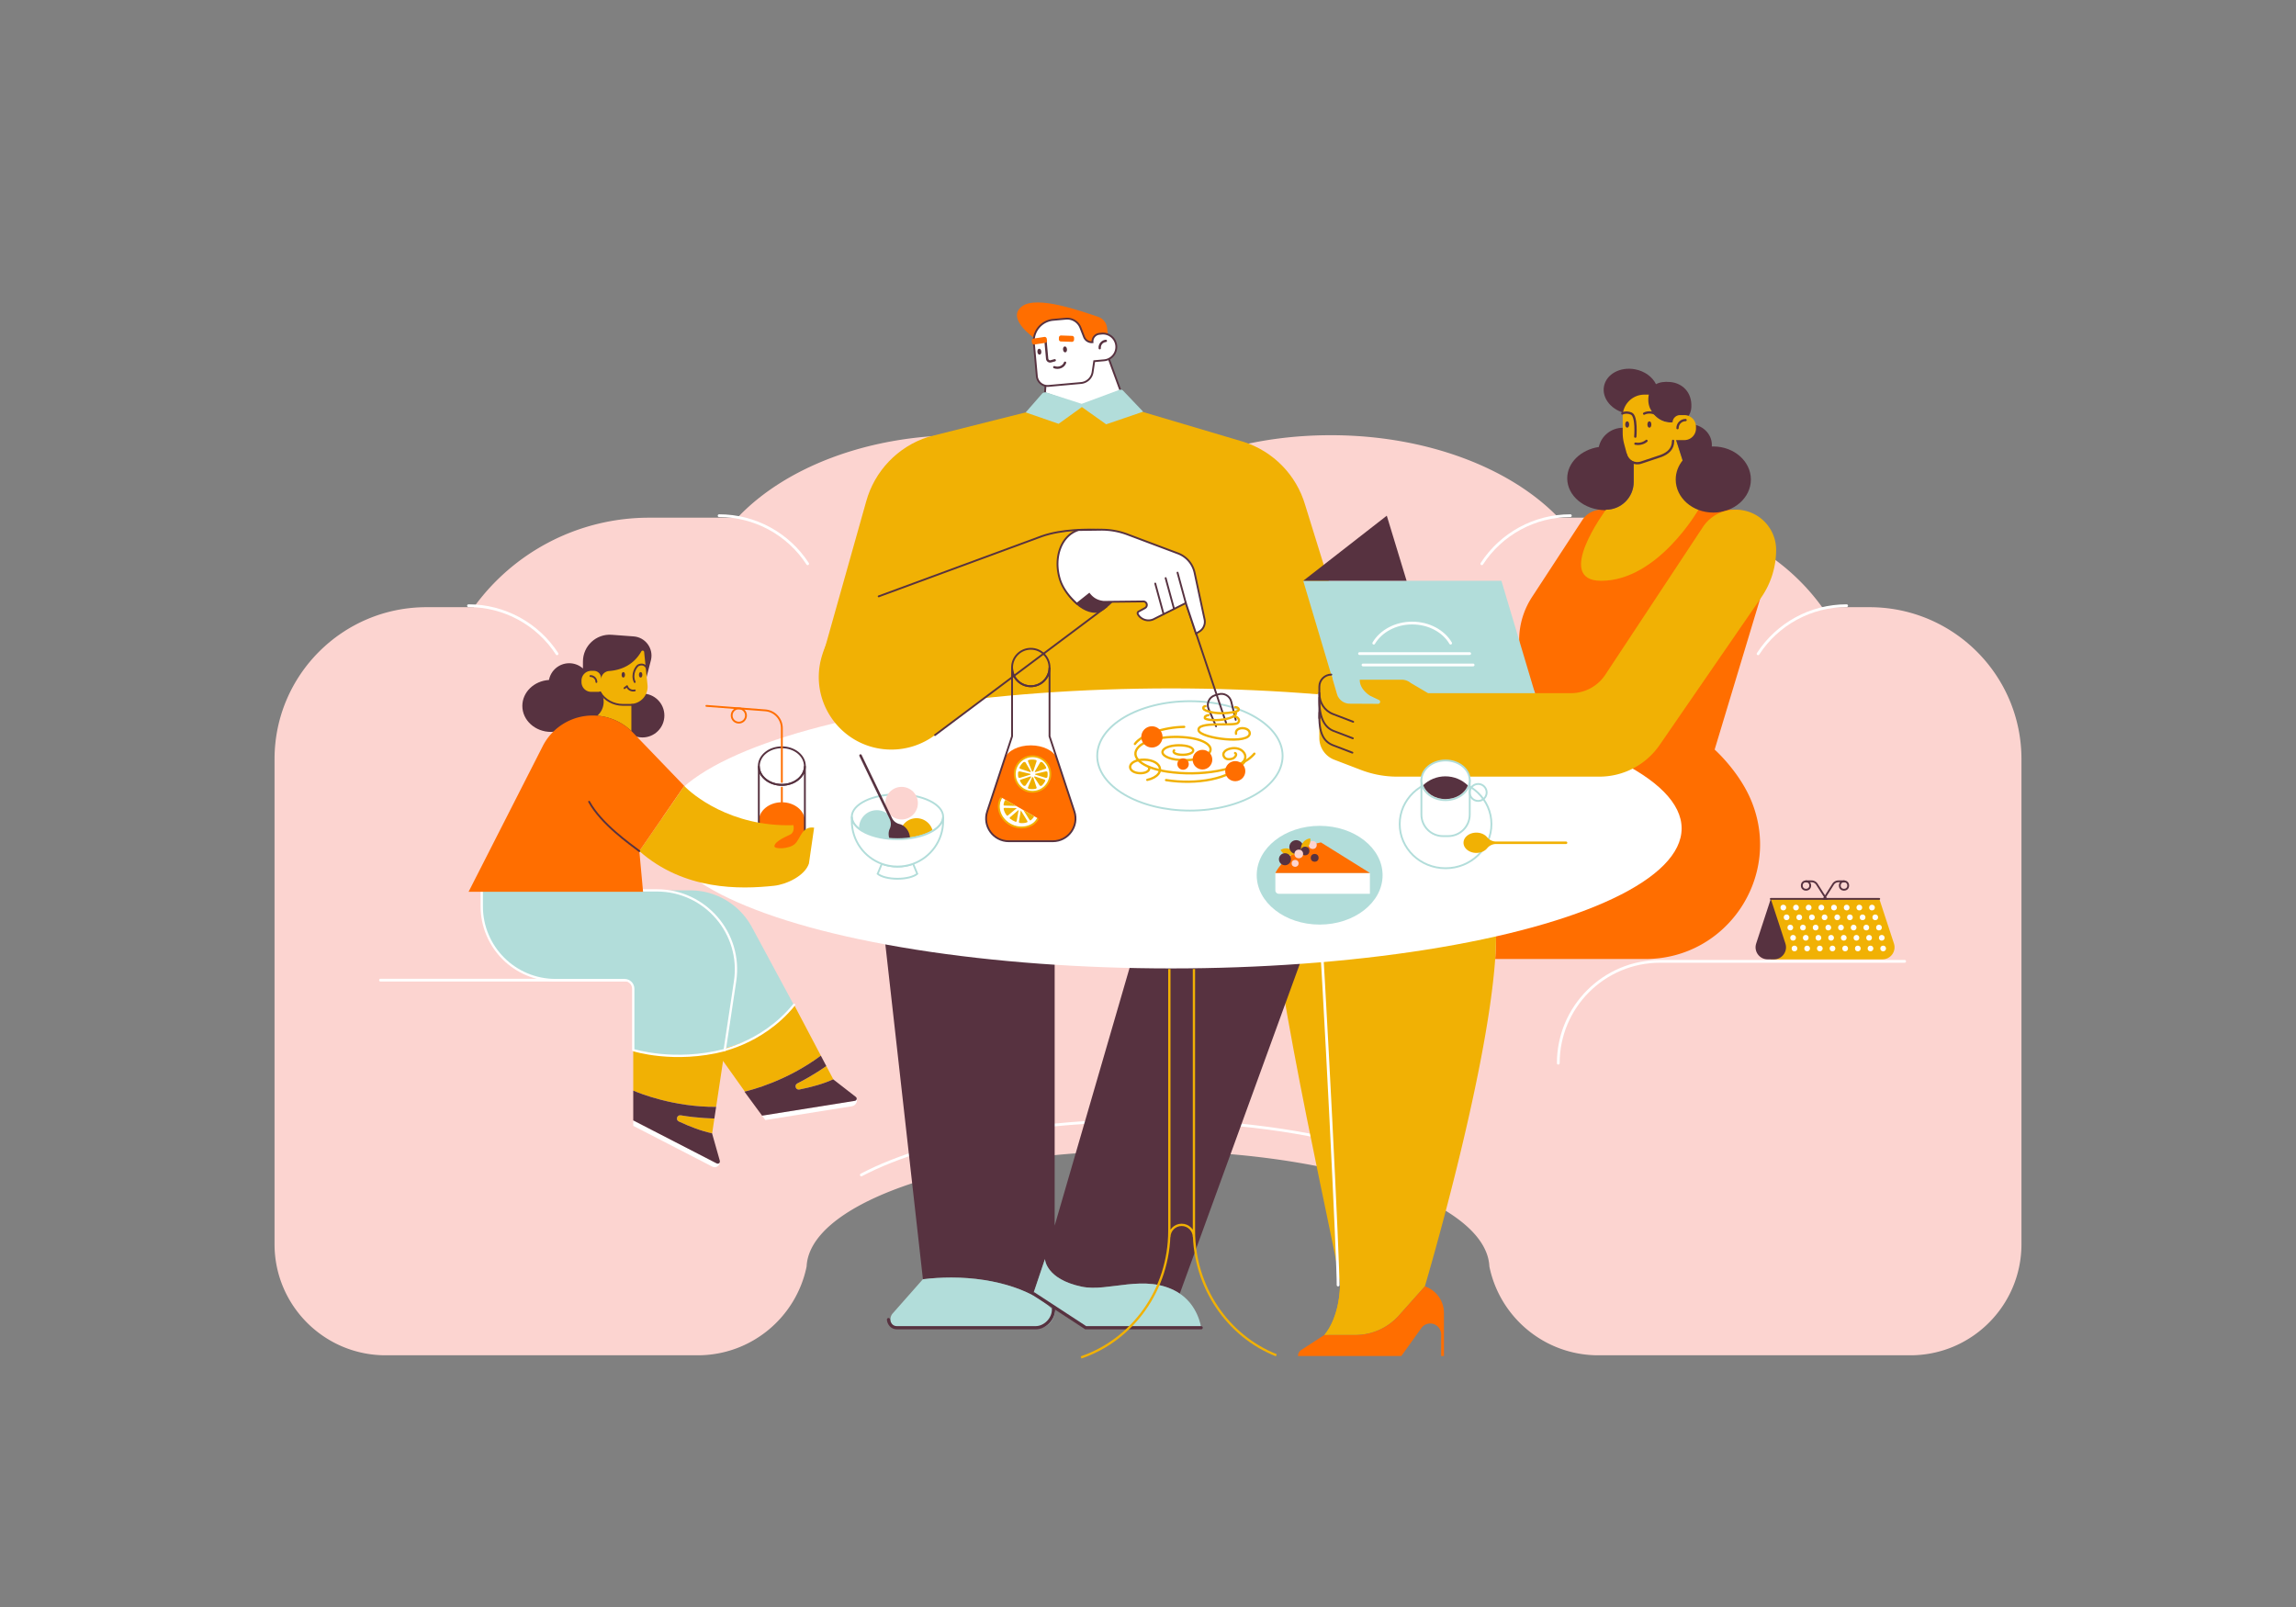 <svg xmlns="http://www.w3.org/2000/svg" width="5000" height="3500" xml:space="preserve">
	<rect width="100%" height="100%" fill="#808080" stroke="none"/>
	<switch>
		<g>
			<path fill="transparent" d="M0 0h5000v3500H0z"></path>
			<path fill="#FCD4D0" d="M4402.132 1653.402v1056.305c0 133.701-108.377 242.089-242.078 242.089h-679.427c-117.027 0-214.662-83.044-237.192-193.417-.323-6.805-1.413-13.535-3.235-20.2-18.42-67.05-111.677-126.583-250.641-168.546-130.788-39.505-302.074-63.448-489.559-63.448s-358.77 23.943-489.559 63.448c-138.952 41.953-232.199 101.486-250.63 168.525-1.833 6.676-2.933 13.417-3.246 20.233-22.53 110.372-120.165 193.406-237.192 193.406H839.957c-133.7 0-242.089-108.378-242.089-242.078V1653.402c0-182.782 148.184-330.967 330.978-330.967h103.05a470.543 470.543 0 0 1 161.471-140.322c66.856-35.342 142.21-54.593 220.087-54.593h192.51c101.615-107.946 281.27-179.665 485.935-179.665 155.022 0 295.689 41.144 398.966 108 105.401-66.866 248.958-108 407.162-108 208.871 0 392.225 71.708 495.933 179.655h192.597a470.641 470.641 0 0 1 220.076 54.593c63.081 33.347 118.591 81.006 161.482 140.333h103.05c182.793-.001 330.967 148.173 330.967 330.966z"></path>
			<g fill="none" stroke="#FFF" stroke-width="6" stroke-linecap="round" stroke-linejoin="round" stroke-miterlimit="10">
				<path d="M3090.308 2543.504c-32.156-14.477-68.258-27.773-107.21-39.659-129.428-39.505-298.933-63.448-484.468-63.448-185.535 0-355.04 23.943-484.468 63.448-52.42 15.993-99.363 34.541-138.399 55.085M1020.244 1319.199c77.87 0 150.447 39.418 192.841 104.737M1565.989 1123.136c77.87 0 150.447 39.418 192.841 104.736M4021.423 1319.199c-77.87 0-150.447 39.418-192.841 104.737M4147.795 2093.771h-532.47c-122.527 0-221.854 99.328-221.854 221.854M3419.79 1123.136c-77.87 0-150.447 39.418-192.841 104.736M828.581 2134.753h570.218c122.527 0 221.854 99.327 221.854 221.854"></path>
			</g>
			<path fill="#FF6E00" d="m3859.78 1215.41-125.8 417.14s52.31 46.39 79.02 109.59c69.48 164.47-51.26 346.55-229.79 346.55h-327.15c18.61-260.51-100.59-435.78-100.59-435.78h186.98v-143.97l-19.95-45.9c-23.07-53.1-17.9-114.24 13.77-162.71l109.58-167.72a49.57 49.57 0 0 1 41.5-22.46h288.13c55.32 0 96.39 51.28 84.3 105.26z"></path>
			<path fill="#F1B104" d="m2969.849 2864.996 56.484-63.33s134.547-452.468 153.155-712.974-100.394-435.431-100.394-435.431h-113.773c-120.714 0-216.197 102.198-207.995 222.634 20.168 296.147 161.976 886.127 160.935 922.909-2.147 75.862-34.353 108.783-34.353 108.783s50.861-3.258 85.941-42.591z"></path>
			<path fill="#F1B104" d="M2883.908 2907.587s32.206-32.921 34.353-108.783c1.041-36.781-31.839-626.762-52.008-922.909-8.202-120.435 87.281-222.634 207.995-222.634h81.419s119.001 174.924 100.394 435.431-153.155 712.974-153.155 712.974l-56.484 63.33a127.369 127.369 0 0 1-95.055 42.59h-67.459z"></path>
			<path fill="none" stroke="#FFF" stroke-width="6" stroke-linecap="round" stroke-linejoin="round" stroke-miterlimit="10" d="M2913.947 2798.803c1.041-36.781-27.525-626.762-47.694-922.909-8.202-120.435 87.281-222.634 207.995-222.634"></path>
			<path fill="#FF6E00" d="m3051.7 2953.39 43.574-60.907a23.784 23.784 0 0 1 19.343-9.945c13.135 0 23.784 10.648 23.784 23.784v47.068h6.063v-93.863c0-26.207-16.724-49.492-41.559-57.861l-56.688 63.559a126.685 126.685 0 0 1-94.544 42.361h-67.766l-50.054 32.535a15.825 15.825 0 0 0-7.2 13.269H3051.7z"></path>
			<path fill="#F1B104" d="M4099.44 2089.457h-243.197v-131.662h236.34l31.842 97.182c5.571 17.001-7.095 34.48-24.985 34.48z"></path>
			<path fill="#573240" d="M3863.1 2089.457h-13.712c-17.89 0-30.556-17.479-24.986-34.48l31.842-97.182 31.842 97.182c5.57 17.001-7.096 34.48-24.986 34.48z"></path>
			<g fill="none" stroke="#573240" stroke-width="4" stroke-linecap="round" stroke-miterlimit="10">
				<path d="M3856.243 1957.795h120.734l-20.485-32.178a13.742 13.742 0 0 0-11.416-6.094h-12.665"></path>
				<circle cx="3932.943" cy="1928.683" r="9.16"></circle>
			</g>
			<g fill="none" stroke="#573240" stroke-width="4" stroke-linecap="round" stroke-miterlimit="10">
				<path d="M4092.376 1957.795h-120.734l20.486-32.178a13.742 13.742 0 0 1 11.416-6.094h12.665"></path>
				<circle cx="4015.676" cy="1928.683" r="9.16"></circle>
			</g>
			<g fill="#FFF">
				<circle cx="3883.517" cy="1976.671" r="6.196"></circle>
				<circle cx="3911.104" cy="1976.671" r="6.196"></circle>
				<circle cx="3938.691" cy="1976.671" r="6.196"></circle>
				<circle cx="3966.279" cy="1976.671" r="6.196"></circle>
				<circle cx="3993.866" cy="1976.671" r="6.196"></circle>
				<circle cx="4021.453" cy="1976.671" r="6.196"></circle>
				<circle cx="4049.04" cy="1976.671" r="6.196"></circle>
				<circle cx="4076.627" cy="1976.671" r="6.196"></circle>
				<circle cx="3890.606" cy="1997.937" r="6.196"></circle>
				<circle cx="3918.193" cy="1997.937" r="6.196"></circle>
				<circle cx="3945.78" cy="1997.937" r="6.196"></circle>
				<circle cx="3973.367" cy="1997.937" r="6.196"></circle>
				<circle cx="4000.954" cy="1997.937" r="6.196"></circle>
				<circle cx="4028.542" cy="1997.937" r="6.196"></circle>
				<circle cx="4056.129" cy="1997.937" r="6.196"></circle>
				<circle cx="4083.716" cy="1997.937" r="6.196"></circle>
				<circle cx="3898.707" cy="2020.215" r="6.196"></circle>
				<circle cx="3926.294" cy="2020.215" r="6.196"></circle>
				<circle cx="3953.881" cy="2020.215" r="6.196"></circle>
				<circle cx="3981.469" cy="2020.215" r="6.196"></circle>
				<circle cx="4009.056" cy="2020.215" r="6.196"></circle>
				<circle cx="4036.643" cy="2020.215" r="6.196"></circle>
				<circle cx="4064.23" cy="2020.215" r="6.196"></circle>
				<circle cx="4091.817" cy="2020.215" r="6.196"></circle>
				<circle cx="3904.783" cy="2042.494" r="6.196"></circle>
				<circle cx="3932.37" cy="2042.494" r="6.196"></circle>
				<circle cx="3959.957" cy="2042.494" r="6.196"></circle>
				<circle cx="3987.544" cy="2042.494" r="6.196"></circle>
				<circle cx="4015.132" cy="2042.494" r="6.196"></circle>
				<circle cx="4042.719" cy="2042.494" r="6.196"></circle>
				<circle cx="4070.306" cy="2042.494" r="6.196"></circle>
				<circle cx="4097.893" cy="2042.494" r="6.196"></circle>
				<circle cx="3907.821" cy="2065.785" r="6.196"></circle>
				<circle cx="3935.408" cy="2065.785" r="6.196"></circle>
				<circle cx="3962.995" cy="2065.785" r="6.196"></circle>
				<circle cx="3990.582" cy="2065.785" r="6.196"></circle>
				<circle cx="4018.169" cy="2065.785" r="6.196"></circle>
				<circle cx="4045.757" cy="2065.785" r="6.196"></circle>
				<circle cx="4073.344" cy="2065.785" r="6.196"></circle>
				<circle cx="4100.931" cy="2065.785" r="6.196"></circle>
			</g>
			<path fill="#F1B104" d="m3648.968 955.058 49.656 155.089s-88.306 154.8-211.702 154.8c-104.489 0 10.323-154.8 10.323-154.8 33.418 0 60.51-27.091 60.51-60.51v-94.58h91.213z"></path>
			<g fill="#573240">
				<path d="M3557.75 936.68v112.96c0 16.71-6.77 31.84-17.72 42.79s-26.08 17.72-42.79 17.72c0 0-.27.37-.79 1.07-46.17-.25-83.5-31.24-83.5-69.42 0-34.02 29.63-62.32 68.76-68.27 5.18-23.96 26.9-41.93 52.9-41.93 8.28 0 16.13 1.82 23.14 5.08zM3683.27 886.25c-1.09 25.17-19.96 33.76-45.84 33.76-19.32 0-36.47-13.17-43.94-30.33-12.89 9.92-31.53 14.44-50.93 10.81-32.35-6.06-54.55-32.5-49.57-59.06 4.97-26.56 35.23-43.17 67.58-37.11 21.19 3.97 38.02 16.67 45.71 32.43 7.48-4.19 17.71-6.01 31.15-4.75 25.78 2.42 47.25 21.8 45.84 54.25zM3812.88 1044.38c0 39.77-36.64 72.01-81.84 72.01s-81.84-32.24-81.84-72.01c0-15.5 5.57-29.85 15.04-41.6l-20.78-64.91c8.91-8.74 21.55-14.19 35.56-14.19 27.01 0 48.91 20.27 48.91 45.28 0 1.17-.05 2.33-.14 3.48 1.08-.04 2.16-.06 3.25-.06 45.2 0 81.84 32.24 81.84 72z"></path>
			</g>
			<path fill="#F1B104" d="M3693.33 929.32v3.96c0 13.92-11.29 25.21-25.21 25.21h-24.99c-2.22 14.63-12.15 27.17-26.28 32.52l-40.06 15.17c-14.24 5.39-30.02-2.68-33.97-17.39l-5.78-21.47a96.062 96.062 0 0 1-3.3-24.96V906.7c0-26.06 21.13-47.19 47.18-47.19h9.71c-.75 3.63-1.1 7.53-1.1 11.64 0 25.2 22.01 48.86 47.9 48.86 1.67 0 3.32-.04 4.93-.12.27-8.77 7.46-15.79 16.3-15.79h9.46c13.92 0 25.21 11.29 25.21 25.22z"></path>
			<path fill="none" stroke="#573240" stroke-width="5" stroke-linecap="round" stroke-miterlimit="10" d="M3653.136 932.47c0-9.712 7.873-17.585 17.585-17.585M3585.553 960.156s-9.107 8.8-24.09 6.178M3532.865 900.626c5.741-2.92 13.05-2.776 19.674.19 12.456 5.576 8.639 50.187 8.639 50.187M3540.662 989.872c3.955 14.701 19.736 22.776 33.972 17.384l42.212-14.094c16.103-6.099 26.624-15.757 26.624-32.976"></path>
			<ellipse fill="#573240" cx="3543.513" cy="924.542" rx="4.314" ry="6.89"></ellipse>
			<path fill="none" stroke="#573240" stroke-width="5" stroke-linecap="round" stroke-miterlimit="10" d="M3580.365 900.912c7.085-3.815 18.503-3.618 26.219 1.275"></path>
			<ellipse fill="#573240" cx="3591.853" cy="924.542" rx="4.314" ry="6.89"></ellipse>
			<path fill="#573240" d="M2296.75 2669.28v-721.23h209.62l-209.62 721.23zm469.11-972.54-654.33-98.46c-141.34-17.53-234.92 108.41-207.11 248.09l105.43 939.82c19.11-2.47 41.23-3.77 61.8-3.77 69.24 0 132.34 14.8 177.43 38.62l26.46-78.79.01-.02s.62 17.6 21.2 34.67c11.84 9.81 30.3 19.46 59.05 25.47 58.28 12.19 137.73-29.34 208.18 11.76 1.82 1.06 3.57 2.16 5.26 3.3l327.78-900.67c38.48-98.56-26.15-206.99-131.16-220.02z"></path>
			<path fill="#B2DDDA" d="M1945.157 2859.323c-12.316 11.755-4.498 33.503 12.039 33.503H2259.9c19.222 0 35.19-15.278 37.558-35.223-38.643-44.327-125.817-75.18-225.803-75.18-20.637 0-42.823 1.311-61.979 3.791l-64.519 73.109z"></path>
			<path fill="none" stroke="#573240" stroke-width="7" stroke-linecap="round" stroke-miterlimit="10" d="M1934.879 2874.01c.737 9.241 7.667 17.737 18.002 17.737h302.705c19.222 0 39.171-18.285 38.636-40.615"></path>
			<path fill="#B2DDDA" d="M2615.748 2891.747h-251.402l-114.198-73.904 25.402-75.618s1.533 43.686 80.248 60.147c58.283 12.188 137.731-29.343 208.177 11.753 45.659 26.636 51.773 77.622 51.773 77.622z"></path>
			<path fill="none" stroke="#573240" stroke-width="7" stroke-linecap="round" stroke-miterlimit="10" d="M2615.748 2891.747h-251.402l-113.119-73.904"></path>
			<path fill="#FFF" stroke="#573240" stroke-width="4" stroke-linecap="round" stroke-miterlimit="10" d="m2355.93 884.6 84.49-32.98-26.05-70.98-133.77 7.78-5 68.01z"></path>
			<path fill="#FF6E00" d="m2414.292 743.077-3.417-28.896c-1.195-11.154-8.777-20.595-19.42-24.143-38.989-12.995-132.314-46.538-165.164-23.338-37.314 26.353 26.549 69.884 26.549 69.884s60.731 15.685 77.006 14.219c16.276-1.464 84.446-7.726 84.446-7.726z"></path>
			<path fill="#FFF" stroke="#573240" stroke-width="4" stroke-linecap="round" stroke-miterlimit="10" d="m2382.882 786.624-3.51 23.749c-1.889 12.781-12.287 22.603-25.155 23.762l-70.683 6.363c-12.989 1.169-24.466-8.412-25.635-21.401l-6.484-72.021c-2.303-25.586 16.571-48.194 42.156-50.497l27.604-2.485c13.807-1.243 26.771 6.802 31.786 19.726l7.77 20.025a18.034 18.034 0 0 0 18.428 11.437h0c-.833-9.251 5.992-17.426 15.243-18.259l4.812-.433c16.042-1.444 30.217 10.39 31.661 26.432v0c1.444 16.042-10.389 30.217-26.431 31.661l-21.562 1.941z"></path>
			<path fill="none" stroke="#573240" stroke-width="5" stroke-linecap="round" stroke-miterlimit="10" d="M2408.201 742.443c-8.103.729-14.08 7.89-13.351 15.992M2295.848 799.748c9.819 3.501 20.358-.898 23.541-9.824M2276.844 742.354l3.502 38.9c.373 4.139 4.484 6.866 8.442 5.601l8.139-2.238"></path>
			<path fill="#FF6E00" d="m2334.156 744.522-23.785-.811a4.645 4.645 0 0 1-4.484-4.801l.128-3.751a4.645 4.645 0 0 1 4.801-4.484l23.785.811a4.645 4.645 0 0 1 4.484 4.801l-.128 3.751a4.645 4.645 0 0 1-4.801 4.484zM2274.205 733.838l-23.525 3.605a4.645 4.645 0 0 0-3.888 5.295l.569 3.71a4.644 4.644 0 0 0 5.295 3.888l23.524-3.605a4.645 4.645 0 0 0 3.888-5.295l-.569-3.71a4.644 4.644 0 0 0-5.294-3.888z"></path>
			<ellipse transform="rotate(-5.146 2318.241 760.785)" fill="#573240" cx="2319.254" cy="761.072" rx="4.294" ry="6.449"></ellipse>
			<ellipse transform="rotate(-5.146 2262.409 765.81)" fill="#573240" cx="2263.399" cy="766.1" rx="4.294" ry="6.449"></ellipse>
			<path fill="#F1B104" d="M1868.313 1561.258c-58.128-8.774-95.404-66.518-79.469-123.103l97.307-345.535c18.25-66.73 68.96-119.74 134.81-140.95l257.64-64.82 76.45-5 98.88 5 254.53 75.57c64.55 20.79 114.63 72.18 133.74 137.25l78.74 254.13c28.52 92.04-40.27 185.36-136.62 185.36h-18.69l.23 157.58-897.548-135.482z"></path>
			<path fill="#B2DDDA" d="m2489.4 896.63-80.48 27.5-52.91-37.58-50.69 36.5-71.65-24.87 34.93-40a9.566 9.566 0 0 1 10.84-3.22l76.08 24.58 82.18-30.42a7.607 7.607 0 0 1 8.28 1.91l43.42 45.6z"></path>
			<g fill="none" stroke="#F1B104" stroke-width="5" stroke-miterlimit="10">
				<path d="M2600.042 2110.5v570.105c0 123.804 74.526 229.492 179.432 271.112M2546.484 2110.5v570.105c0 128.787-80.646 237.97-192.243 275.823M2546.484 2694.495c0-14.79 11.99-26.779 26.779-26.779 14.79 0 26.779 11.99 26.779 26.779"></path>
			</g>
			<ellipse fill="#FFF" cx="2550.452" cy="1804.251" rx="1111.627" ry="304.941"></ellipse>
			<path fill="#B2DDDA" d="M3385.278 1652.496h-431.644l-115.625-387.544h431.644z"></path>
			<path fill="#573240" d="m2838.009 1264.952 181.998-141.816 43.139 141.816z"></path>
			<path fill="none" stroke="#FFF" stroke-width="6" stroke-linecap="round" stroke-linejoin="round" stroke-miterlimit="10" d="M2991.592 1400.82c15.374-26.003 47.093-43.841 83.739-43.841 36.637 0 68.355 17.838 83.73 43.841M2960.605 1423.494h239.911M2968.155 1448.299h239.91"></path>
			<path fill="#F1B104" d="M3867.869 1197.639a181.85 181.85 0 0 1-32.082 103.155l-221.61 321.78a159.245 159.245 0 0 1-131.158 68.921h-440.372c-26.974 0-53.72-4.948-78.909-14.597l-58.158-22.279c-19.548-7.489-32.455-26.255-32.455-47.188v-112.048c0-14.42 11.69-26.11 26.11-26.11l12.465 42.576a28.856 28.856 0 0 0 27.535 20.748l61.858.326c4.713.025 6.176-6.366 1.92-8.393l-19.28-9.184s-23.252-13.513-22.53-34.975h91.108a31.295 31.295 0 0 1 19.839 7.092l37.76 22.242h311.25a89.566 89.566 0 0 0 74.728-40.193l212.548-321.709a83.914 83.914 0 0 1 70.013-37.657h1.926c48.323 0 87.494 39.172 87.494 87.493z"></path>
			<g fill="none" stroke="#573240" stroke-width="4" stroke-linecap="round" stroke-miterlimit="10">
				<path d="m2945.127 1639.308-41.678-15.966c-19.548-7.489-32.455-24.749-30.032-71.776"></path>
				<path d="m2946.132 1608.032-41.679-15.966c-19.548-7.489-32.417-28.484-31.328-72.935"></path>
				<path d="m2946.839 1572.029-43.416-16.631c-19.548-7.489-30.298-25.176-30.298-46.11"></path>
				<path d="M2873.125 1564.291v-68.909c0-14.42 11.69-26.11 26.11-26.11h0"></path>
			</g>
			<ellipse fill="#FFF" stroke="#B2DDDA" stroke-width="4" stroke-miterlimit="10" cx="2591.271" cy="1646.302" rx="201.853" ry="119.117"></ellipse>
			<g fill="none" stroke="#F1B104" stroke-width="5" stroke-linecap="round" stroke-miterlimit="10">
				<path d="M2731.647 1641.504c-31.8 37.89-119.626 49.542-189.454 39.172-55.863-8.296-83.792-32.568-62.382-54.213 17.128-17.316 67.241-25.974 111.931-19.337 35.752 5.309 53.627 20.844 39.925 34.697-10.962 11.083-43.034 16.623-71.636 12.376-22.881-3.398-34.321-13.34-25.552-22.206 7.016-7.093 27.542-10.639 45.847-7.921 14.644 2.175 21.966 8.537 16.353 14.212-4.49 4.539-17.627 6.809-29.342 5.069-9.372-1.392-14.058-5.464-10.466-9.095M2471.505 1620.268c14.104-19.857 62.159-36.5 107.334-37.174"></path>
				<path d="M2709.698 1659.839c-29.502 37.89-105.591 49.542-170.375 39.172M2498.461 1698.548c22.237-4.819 33.354-18.919 24.832-31.494-6.818-10.059-26.766-15.089-44.556-11.233-14.231 3.084-21.347 12.108-15.893 20.156 4.364 6.438 17.13 9.657 28.516 7.189 9.108-1.974 13.662-7.749 10.171-12.9"></path>
				<path d="M2690.502 1668.444c17.208-4.273 25.812-16.777 19.217-27.927-5.276-8.92-17.478-13.38-31.245-9.961-11.013 2.735-16.955 9.908-13.377 16.795 3.058 5.886 8.943 7.485 17.753 5.297 7.049-1.75 12.108-10.573 6.793-12.517"></path>
			</g>
			<g fill="none" stroke="#573240" stroke-width="4" stroke-linecap="round" stroke-miterlimit="10">
				<path d="m2583.034 1314.591 87.114 260.208M2648.22 1581.823l-16.208-37.689c-5.093-11.841 1.023-25.506 13.246-29.598l7.617-2.198c12.223-4.092 25.333 3.136 28.396 15.657l9.75 39.851"></path>
			</g>
			<circle fill="#FF6E00" cx="2508.533" cy="1604.95" r="23.187"></circle>
			<path fill="none" stroke="#F1B104" stroke-width="5" stroke-linecap="round" stroke-miterlimit="10" d="M2689.951 1540.109c3.969 0 10.594 3.494 6.31 7.515-2.306 2.164-16.542 5.725-36.947 5.725s-34.526-5.849-36.947-7.882c-4.035-3.39-1.327-7.459 2.832-7.459"></path>
			<path fill="none" stroke="#F1B104" stroke-width="5" stroke-linecap="round" stroke-miterlimit="10" d="M2686.074 1550.956c4.998-1.172 6.325 1.593 5.314 4.015-1.219 2.918-7.374 9.103-28.155 12.212s-38.943-.165-39.553-3.268c-.608-3.091 1.832-5.367 8.065-6.441"></path>
			<path fill="none" stroke="#F1B104" stroke-width="5" stroke-linecap="round" stroke-miterlimit="10" d="M2685.891 1560.379c5.887-1.831 17.875 7.049 9.465 14.42-8.409 7.371-89.54-4.82-85.176 16.099 3.552 17.023 113.505 31.827 111.349 5.457-1.124-13.748-32.614-14.617-29.851 1.804"></path>
			<circle fill="#FF6E00" cx="2618.612" cy="1654.524" r="21.424"></circle>
			<circle fill="#FF6E00" cx="2576.371" cy="1664.1" r="12.435"></circle>
			<circle fill="#FF6E00" cx="2690.027" cy="1679.567" r="21.911"></circle>
			<path fill="#F1B104" d="m2392.92 1333.43-356.79 267.52a158.214 158.214 0 0 1-94.86 31.61c-44.84 0-84.39-18.33-112.75-47.22-37.58-38.32-55.46-95.2-39.82-152.56h.01c17.04-62.44 63.71-112.52 124.8-133.92l355.08-124.43c38.28-13.41 55.06-19.95 88.29-22.03-3.02.37-6.02 1-8.99 1.9-36.72 11.1-54.6 58.35-39.94 106.87 12.97 42.91 54.48 80.33 84.97 72.26z"></path>
			<path fill="none" stroke="#573240" stroke-width="4" stroke-linecap="round" stroke-miterlimit="10" d="m1913.507 1298.856 355.082-130.896c45.296-15.876 100.867-14.956 128.966-14.118l11.863 167.22-373.287 279.889"></path>
			<path fill="#573240" d="M2440.922 1220.992c14.661 48.522 1.033 77.947-36.703 106.866-30.446 23.332-81.605-18.168-96.265-66.69-14.661-48.522 3.22-95.772 39.939-106.866 36.717-11.094 78.368 18.168 93.029 66.69z"></path>
			<g stroke="#573240" stroke-width="4" stroke-linecap="round" stroke-miterlimit="10">
				<path fill="#FFF" d="M2489.83 1309.9a7.63 7.63 0 0 1 6.79 4.15c1.9 3.68.51 8.21-3.11 10.2l-13.79 7.57a4.444 4.444 0 0 0-1.7 6.15c4.97 8.44 13.87 13.14 23.01 13.14 4.53 0 9.11-1.15 13.3-3.57l68.01-34.11 22.18 66.4 7.12-4.24a24.842 24.842 0 0 0 11.58-26.54l-21.85-102.23a57.89 57.89 0 0 0-36.12-41.54l-109.01-40.97a159.724 159.724 0 0 0-58.54-10.64l-48.81.63c-36.72 11.1-55.6 58.35-40.94 106.87 6.4 21.17 21.74 40.01 37.29 53.7l26.8-21.21c8.55 10.9 18.71 15.86 31.39 17.17l86.4-.93z"></path>
				<path fill="none" d="m2564.311 1247.191 18.033 66.236M2556.46 1325.29l-18.033-66.235M2533.812 1337.154l-18.033-66.236"></path>
			</g>
			<ellipse fill="#B2DDDA" cx="2873.809" cy="1906.178" rx="137.052" ry="107.534"></ellipse>
			<path fill="#FFF" d="M2983.247 1946.655h-198.341a7.543 7.543 0 0 1-7.543-7.543v-37.833h205.884v45.376z"></path>
			<path fill="#FF6E00" d="M2983.247 1901.278h-205.884s24.337-52.359 99.226-66.537l106.658 66.537z"></path>
			<circle fill="#FCD4D0" cx="2858.726" cy="1840.359" r="8.729"></circle>
			<path fill="#F1B104" d="M2788.645 1851.179c9.133-5.733 21.344-4.214 28.819 4.115a21.724 21.724 0 0 1 2.946 4.135c-9.118 5.75-21.329 4.23-28.804-4.098a23.13 23.13 0 0 1-2.961-4.152z"></path>
			<circle fill="#573240" cx="2822.782" cy="1844.873" r="15.02"></circle>
			<path fill="#F1B104" d="M2853.388 1826.063c1.7 10.648-4.479 21.29-15.069 24.908a21.648 21.648 0 0 1-4.958 1.092c-1.721-10.641 4.458-21.282 15.047-24.901a23.262 23.262 0 0 1 4.98-1.099z"></path>
			<circle fill="#573240" cx="2798.26" cy="1871.357" r="13.145"></circle>
			<circle fill="#573240" cx="2842.047" cy="1853.426" r="9.426"></circle>
			<circle fill="#FCD4D0" cx="2828.376" cy="1859.893" r="9.426"></circle>
			<circle fill="#FCD4D0" cx="2820.41" cy="1880.362" r="7.566"></circle>
			<circle fill="#573240" cx="2862.971" cy="1868.347" r="8.539"></circle>
			<path fill="none" stroke="#573240" stroke-width="4" stroke-linecap="round" stroke-miterlimit="10" d="M2285.563 1453.812c0 22.529-18.27 40.788-40.799 40.788-22.53 0-40.789-18.259-40.789-40.788 0-22.53 18.259-40.789 40.789-40.789 22.529 0 40.799 18.259 40.799 40.789z"></path>
			<path fill="#FF6E00" d="M2188.42 1650.74c6.73-15.77 29.4-27.37 56.34-27.37 27 0 49.73 11.65 56.4 27.48l38.45 116.38c10.57 31.98-13.26 64.94-46.94 64.94h-95.8c-33.68 0-57.5-32.96-46.93-64.94l38.48-116.49z"></path>
			<path fill="none" stroke="#573240" stroke-width="4" stroke-linecap="round" stroke-miterlimit="10" d="M2292.67 1832.167h-95.802c-33.681 0-57.505-32.959-46.936-64.936l54.043-163.607v-149.813c0 22.529 18.259 40.788 40.789 40.788 22.529 0 40.799-18.259 40.799-40.788v149.813l54.043 163.607c10.569 31.977-13.255 64.936-46.936 64.936z"></path>
			<path fill="#FFF" d="M2259.611 1782.014c-12.907 22.594-37.383 24.969-58.884 12.686s-31.887-34.573-18.98-57.166l77.864 44.48z"></path>
			<path fill="none" stroke="#F1B104" stroke-width="4" stroke-linecap="round" stroke-miterlimit="10" d="M2259.51 1784.146c-10.017 18.052-38.21 23.72-59.872 11.613-21.615-12.082-30.732-37.956-20.019-57.173"></path>
			<path fill="#F1B104" d="M2214.009 1788.222c-.224 1.248-1.515 2.005-2.643 1.552-2.061-.828-4.108-1.822-6.125-2.974s-3.913-2.411-5.672-3.766c-.963-.741-.967-2.238-.005-3.065l18.819-16.174-4.374 24.427z"></path>
			<g fill="#F1B104">
				<path d="M2251.163 1779.72c-1.872 2.631-3.967 4.844-6.24 6.656-.892.711-2.157.512-2.745-.423l-13.604-21.667 22.05 12.596c.972.556 1.221 1.88.539 2.838zM2212.743 1755.243l-25.531-.692c-1.105-.03-1.92-1.019-1.76-2.149.407-2.878 1.249-5.806 2.564-8.755.479-1.074 1.746-1.532 2.718-.977l22.009 12.573z"></path>
			</g>
			<g fill="#F1B104">
				<path d="M2236.242 1791.152c-4.964 1.708-10.351 2.055-15.826 1.17-1.015-.164-1.694-1.123-1.523-2.176l4.097-25.255 14.317 23.325c.649 1.059.129 2.525-1.065 2.936zM2214.36 1759.961l-19.436 16.16c-.832.692-2.023.582-2.672-.235-3.354-4.227-5.64-8.971-6.593-14.019-.232-1.23.763-2.401 1.994-2.379l26.707.473z"></path>
			</g>
			<circle fill="#FFF" cx="2248.566" cy="1685.838" r="38.287"></circle>
			<circle fill="none" stroke="#F1B104" stroke-width="4" stroke-linecap="round" stroke-miterlimit="10" cx="2248.566" cy="1685.838" r="38.722"></circle>
			<path fill="#EFAF00" d="m2257.425 1657.879-7.264 21.751c-.352 1.054-2.365 1.09-2.786.05l-8.733-21.611c-.58-1.234.375-2.553 2.068-2.932a32.67 32.67 0 0 1 7.12-.779c2.606 0 5.151.306 7.595.888 1.483.354 2.332 1.509 2 2.633zM2257.425 1715.208l-7.264-21.751c-.352-1.054-2.365-1.09-2.786-.05l-8.733 21.611c-.58 1.234.375 2.553 2.068 2.932a32.67 32.67 0 0 0 7.12.779c2.606 0 5.151-.306 7.595-.888 1.483-.354 2.332-1.509 2-2.633zM2281.453 1686.316c0 1.97-.162 3.904-.468 5.784-.241 1.479-2.272 2.41-4.156 1.877l-21.827-6.661c-1.246-.38-1.169-1.701.116-2.001l21.925-5.121c1.921-.544 3.99.433 4.167 1.947.16 1.367.243 2.761.243 4.175z"></path>
			<g fill="#EFAF00">
				<path d="M2276.197 1700.863a34.576 34.576 0 0 1-7.166 9.89c-1.371 1.319-4.15 1.111-5.17-.371l-11.704-17.816c-.59-.898.667-1.849 1.898-1.435l20.393 6.859c1.529.456 2.302 1.726 1.749 2.873zM2276.485 1674.422l-20.922 7.026c-1.203.404-2.448-.499-1.923-1.394l11.26-19.183c.932-1.521 3.726-1.822 5.153-.527a34.419 34.419 0 0 1 8.201 11.249c.517 1.138-.262 2.38-1.769 2.829z"></path>
			</g>
			<path fill="#EFAF00" d="M2216.969 1686.316c0 1.97.162 3.904.468 5.784.241 1.479 2.272 2.41 4.156 1.877l21.827-6.661c1.246-.38 1.169-1.701-.116-2.001l-21.925-5.121c-1.921-.544-3.99.433-4.167 1.947a35.914 35.914 0 0 0-.243 4.175z"></path>
			<g fill="#EFAF00">
				<path d="M2221.355 1700.863a34.576 34.576 0 0 0 7.166 9.89c1.371 1.319 4.15 1.111 5.17-.371l11.704-17.816c.59-.898-.667-1.849-1.898-1.435l-20.393 6.859c-1.53.456-2.303 1.726-1.749 2.873zM2221.937 1674.422l20.922 7.026c1.203.404 2.448-.499 1.923-1.394l-11.26-19.183c-.932-1.521-3.726-1.822-5.153-.527a34.419 34.419 0 0 0-8.201 11.249c-.518 1.138.262 2.38 1.769 2.829z"></path>
			</g>
			<circle fill="#B2DDDA" cx="1909.381" cy="1803.133" r="38.606"></circle>
			<circle fill="#F1B104" cx="1995.868" cy="1818.388" r="36.371"></circle>
			<path fill="none" stroke="#B2DDDA" stroke-width="4" stroke-miterlimit="10" d="M2053.866 1778.809c0 26.984-44.531 48.866-99.458 48.866s-99.447-21.883-99.447-48.866c0-.162 0-.313.011-.474.518-26.768 44.833-48.381 99.437-48.381s98.93 21.613 99.448 48.381c.009.161.009.312.009.474z"></path>
			<path fill="#FFF" stroke="#B2DDDA" stroke-width="4" stroke-miterlimit="10" d="M1997.52 1903.14c-7.59 6.35-24.03 10.76-43.11 10.76s-35.53-4.41-43.11-10.76l8.61-20.74.43-1.03c10.63 3.88 22.1 5.99 34.07 5.99 11.97 0 23.44-2.11 34.07-5.99l.43 1.03 8.61 20.74z"></path>
			<circle fill="#FCD4D0" cx="1963.415" cy="1749.256" r="35.47"></circle>
			<path fill="#573240" d="M1872.547 1643.225a2.686 2.686 0 0 1 3.839 1.122l65.992 137.187c3.24 6.735 9.378 11.562 16.645 13.307 7.634 1.834 15.016 7.883 19.284 16.757 6.679 13.884 3.198 29.408-7.768 34.683-10.966 5.275-25.267-1.695-31.946-15.579-4.269-8.874-4.388-18.417-1.055-25.526 3.172-6.767 3.232-14.576-.008-21.31l-65.929-137.056c-.608-1.264-.251-2.852.946-3.585z"></path>
			<path fill="#FFF" stroke="#B2DDDA" stroke-width="4" stroke-miterlimit="10" d="M2053.87 1778.81v9.1c0 42.96-27.24 79.56-65.39 93.46-10.63 3.88-22.1 5.99-34.07 5.99-11.97 0-23.44-2.11-34.07-5.99-38.15-13.9-65.38-50.5-65.38-93.46v-9.1c0 26.98 44.52 48.87 99.45 48.87s99.46-21.89 99.46-48.87z"></path>
			<ellipse fill="#FFF" stroke="#B2DDDA" stroke-width="4" stroke-miterlimit="10" cx="3148.014" cy="1794.774" rx="99.889" ry="96.228"></ellipse>
			<path fill="#FFF" stroke="#B2DDDA" stroke-width="4" stroke-miterlimit="10" d="M3095.396 1699.486v74.552c0 25.968 21.051 47.02 47.02 47.02h11.196c25.968 0 47.02-21.051 47.02-47.02v-74.552h-105.236z"></path>
			<ellipse fill="#FFF" stroke="#B2DDDA" stroke-width="4" stroke-miterlimit="10" cx="3148.014" cy="1699.486" rx="52.618" ry="43.203"></ellipse>
			<circle fill="none" stroke="#B2DDDA" stroke-width="4" stroke-miterlimit="10" cx="3219.004" cy="1725.942" r="18.488"></circle>
			<path fill="#573240" d="M3196.45 1710.547c-6.1 17.235-25.486 29.828-48.439 29.828-23.211 0-42.752-12.862-48.625-30.376 12.583-11.879 29.56-19.169 48.243-19.169 18.972 0 36.177 7.506 48.821 19.717z"></path>
			<path fill="#F1B104" d="M3413.116 1835.236a2.692 2.692 0 0 1-2.682 2.98h-152.599c-7.491 0-14.519 3.448-19.253 9.253-4.974 6.099-13.646 10.138-23.517 10.138-15.444 0-27.954-9.89-27.954-22.087s12.511-22.087 27.954-22.087c9.871 0 18.543 4.039 23.517 10.138 4.734 5.805 11.762 9.253 19.253 9.253h152.452c1.408 0 2.687 1.013 2.829 2.412z"></path>
			<path fill="#FF6E00" d="M1752.785 1867.288h-100.299l.011-79.603c.345-22.346 22.659-40.389 50.139-40.389 27.48 0 49.794 18.043 50.139 40.389l.01 79.603z"></path>
			<path fill="none" stroke="#573240" stroke-width="4" stroke-linecap="round" stroke-miterlimit="10" d="M1752.785 1668.5v198.787h-100.299V1668.5c0 22.595 22.454 40.907 50.15 40.907 27.694.001 50.149-18.312 50.149-40.907z"></path>
			<path fill="none" stroke="#573240" stroke-width="4" stroke-linecap="round" stroke-miterlimit="10" d="M1752.785 1668.5c0 22.595-22.454 40.907-50.15 40.907-27.696 0-50.15-18.313-50.15-40.907 0-.172 0-.355.011-.528.345-22.347 22.659-40.389 50.139-40.389 27.48 0 49.794 18.042 50.139 40.389.011.173.011.356.011.528z"></path>
			<g fill="none" stroke="#FF6E00" stroke-width="4" stroke-miterlimit="10">
				<path stroke-linecap="round" d="M1702.635 1703.145v-117.166c0-20.357-15.681-37.278-35.979-38.825l-128.392-9.783"></path>
				<circle cx="1608.958" cy="1558.304" r="15.572"></circle>
			</g>
			<path fill="none" stroke="#FF6E00" stroke-width="4" stroke-linecap="round" stroke-miterlimit="10" d="M1702.635 1715.406v41.032"></path>
			<path fill="#B2DDDA" d="M1728.87 2188.9c-69.42 85.14-165.06 97.39-170.87 98.06l-79.42-138.67a28.357 28.357 0 0 0-24.55-14.04l-78.33.3.78-195.35h126.65c56.07 0 107.63 30.75 134.28 80.09l91.46 169.61z"></path>
			<g fill="#F1B104">
				<path d="M1787.55 2299.17c-72.67 54.17-149.16 74.36-165.5 78.22l-64.33-90.4.28-.03c5.81-.67 101.45-12.92 170.87-98.06.12-.15.25-.3.37-.45l25.7 48.8 32.61 61.92zM1814.67 2350.67c-20.93 9.69-47.74 17.13-73.8 22.26-8.05 1.59-11.84-9.55-4.51-13.24 35.57-17.91 63.12-37.86 63.12-37.86l15.19 28.84z"></path>
			</g>
			<path fill="none" stroke="#FFF" stroke-width="5" stroke-linecap="round" stroke-linejoin="round" stroke-miterlimit="10" d="M1557.715 2291.307s99.873-14.605 171.528-102.858"></path>
			<path fill="#FFF" d="m1855.09 2409.37-188.44 30.06-7.03-9.56 201.83-32.26c2.69-.31 4.28-2.59 4.21-4.89 2.19 7.49-2.67 15.39-10.57 16.65z"></path>
			<path fill="#573240" d="m1861.449 2397.609-201.834 32.261-38.456-52.27c14.241-3.301 92.297-23.198 166.391-78.434l11.931 22.66s-27.547 19.949-63.124 37.861c-7.327 3.689-3.535 14.834 4.513 13.247 26.058-5.138 52.877-12.578 73.805-22.266l.227.436 48.924 38.035c3.367 2.61 1.853 7.995-2.377 8.47z"></path>
			<path fill="#B2DDDA" d="m1600.777 2137.094-22.594 149.899c-110.017 28.623-199.154 0-199.154 0v-133.452c0-10.494-8.498-18.992-18.981-18.992h-150.255c-88.749 0-160.684-71.946-160.684-160.684v-34.663h381.375c105.336-.001 185.996 93.72 170.293 197.892z"></path>
			<g fill="#F1B104">
				<path d="M1482.44 2429.14c39.27 6.65 73.28 6.91 73.28 6.91l-4.86 32.24c-22.59-4.6-48.61-14.5-72.64-25.81-7.42-3.49-3.87-14.71 4.22-13.34zM1578.18 2286.99l-18.64 123.74c-92.42.58-167.08-29.65-180.51-35.43v-88.31s89.14 28.63 199.15 0z"></path>
			</g>
			<path fill="none" stroke="#FFF" stroke-width="5" stroke-linecap="round" stroke-linejoin="round" stroke-miterlimit="10" d="M1049.108 1941.358v32.506c0 88.738 71.935 160.684 160.684 160.684h150.255c10.483 0 18.981 8.498 18.981 18.992v133.452s89.137 28.623 199.154 0l22.594-149.899c15.703-104.171-64.957-197.892-170.294-197.892H1400.4"></path>
			<path fill="#FFF" d="m1567.42 2531.67-.02.27c-.58 7.88-9.02 12.61-16.04 8.99l-172.33-88.87v-11.87l181.69 93.63c2.62 1.51 5.61.2 6.7-2.15z"></path>
			<path fill="#573240" d="m1567.66 2528.4-.24 3.27c-1.09 2.35-4.08 3.66-6.7 2.15l-181.69-93.63v-64.89c13.43 5.78 88.09 36.01 180.51 35.43l-3.82 25.32s-34.01-.26-73.28-6.91c-8.09-1.37-11.64 9.85-4.22 13.34 24.03 11.31 50.05 21.21 72.64 25.81l-.07.48 16.87 59.63z"></path>
			<path fill="#F1B104" d="M1490.063 1711.713c16.12 17.286 100.465 89.866 237.756 85.514 0 0 3.563 14.314-6.257 20.039-6.027 3.514-34.307 13.991-35.148 25.764-.477 6.68 31.49 6.68 44.372-4.771 12.882-11.451 14.791-39.457 42.131-35.64l-11.353 78.184c-8.699 26.41-48.186 45.37-75.831 48.357-74.135 8.009-195.699 10.569-293.448-75.469l97.778-141.978z"></path>
			<path fill="#573240" d="M1255.09 1563.83c-10.45 17.99-31.25 30.26-55.21 30.26-34.45 0-62.38-25.36-62.38-56.64 0-29.94 25.6-54.46 58.01-56.49 3.93-20.75 22.17-36.45 44.07-36.45 11.48 0 21.96 4.32 29.9 11.42v-15.11c0-33.97 28.85-60.78 62.73-58.29l47.77 3.56c25.72 1.92 43.61 26.4 37.63 51.49l-18.81 72.98h.22c26.4 0 47.8 21.4 47.8 47.8s-21.4 47.8-47.8 47.8c-8.656 0-16.774-2.3-23.777-6.323l-120.153-36.007z"></path>
			<path fill="#F1B104" d="M1374.92 1533.08v59.08a121.886 121.886 0 0 0-74.16-33.37c8.47-7.39 13.83-18.26 13.83-30.39 0-7.94-2.29-15.33-6.26-21.56h-20.8c-11.71 0-21.21-9.49-21.21-21.21v-3.33c0-11.71 9.5-21.2 21.21-21.2h5.67c8.67 0 15.7 7.03 15.7 15.7v3.49c0-9.97 7.74-18.15 17.68-18.86 19.71-1.4 51.25-9.25 70.03-42.7 1.57-2.81 5.82-1.95 6.14 1.26l7.31 72.05c2.16 21.33-14.01 39.93-35.14 41.04z"></path>
			<path fill="none" stroke="#573240" stroke-width="4" stroke-linecap="round" stroke-miterlimit="10" d="M1376.164 1535.184h-20.261c-19.427 0-39.422-10.41-49.06-27.279M1298.755 1485.378c0-7.16-5.804-12.965-12.965-12.965"></path>
			<path fill="none" stroke="#573240" stroke-width="4" stroke-linecap="round" stroke-linejoin="round" stroke-miterlimit="10" d="M1382.432 1503.673c-6.917 1.852-15.104-2.253-16.956-9.17l-5.578 4.277"></path>
			<path fill="none" stroke="#573240" stroke-width="4" stroke-linecap="round" stroke-miterlimit="10" d="M1408.656 1455.48c-3.143-7.251-10.048-10.206-18.164-6.789-4.533 1.908-16.537 19.204-8.255 36.686"></path>
			<ellipse fill="#573240" cx="1395.123" cy="1469.715" rx="3.698" ry="5.964"></ellipse>
			<ellipse fill="#573240" cx="1357.376" cy="1469.715" rx="3.698" ry="5.964"></ellipse>
			<path fill="#FF6E00" d="m1490.063 1711.713-111.494-115.925a121.995 121.995 0 0 0-87.928-37.428c-45.725 0-87.61 25.569-108.508 66.239L1020.476 1942.2h379.926l-8.116-88.509 97.777-141.978z"></path>
			<path fill="none" stroke="#573240" stroke-width="4" stroke-linecap="round" stroke-miterlimit="10" d="M1392.286 1853.691c-20.173-15.432-82.676-58.85-109.394-107.516"></path>
		</g>
	</switch>
</svg>